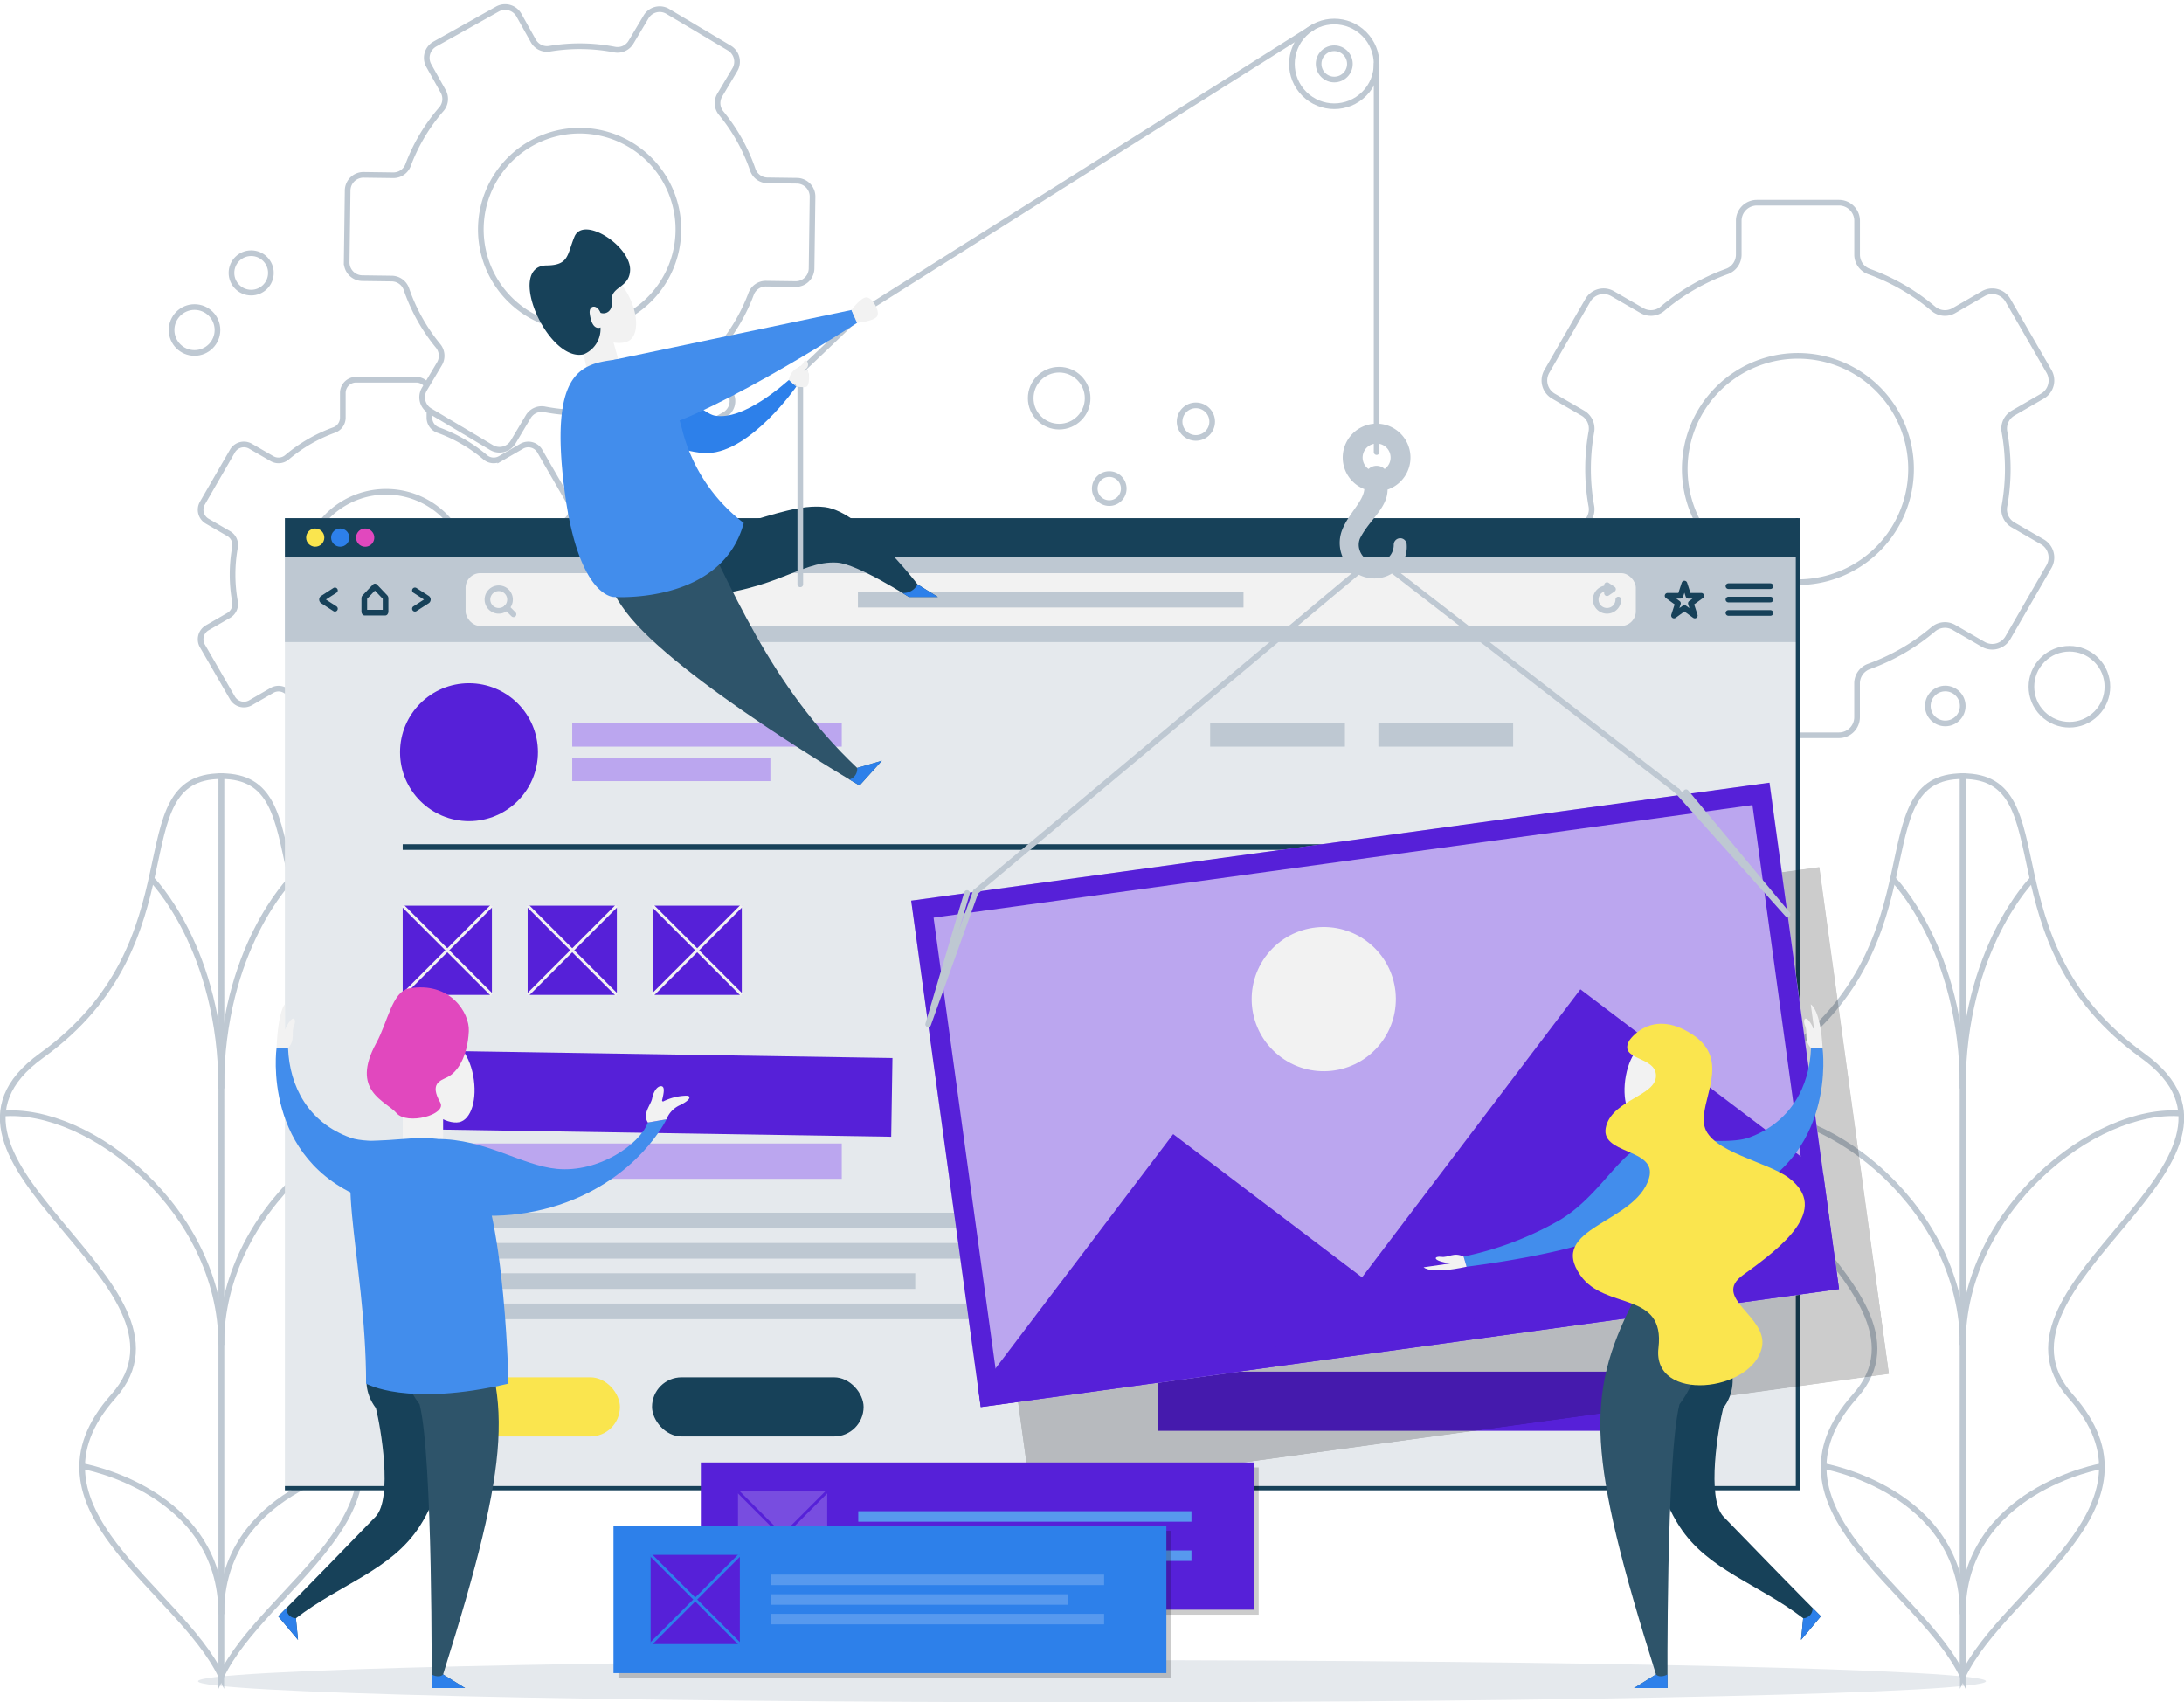 <svg xmlns="http://www.w3.org/2000/svg" xmlns:xlink="http://www.w3.org/1999/xlink" width="385.853" height="300.707" viewBox="0 0 385.853 300.707"><defs><filter id="a" x="71.145" y="242.301" width="38.38" height="11.447" filterUnits="userSpaceOnUse"><feOffset dx="1" dy="1" input="SourceAlpha"/><feGaussianBlur result="b"/><feFlood flood-opacity="0.2"/><feComposite operator="in" in2="b"/><feComposite in="SourceGraphic"/></filter><filter id="c" x="114.192" y="242.301" width="38.38" height="11.447" filterUnits="userSpaceOnUse"><feOffset dx="1" dy="1" input="SourceAlpha"/><feGaussianBlur result="d"/><feFlood flood-opacity="0.2"/><feComposite operator="in" in2="d"/><feComposite in="SourceGraphic"/></filter><filter id="e" x="73.487" y="184.597" width="84.18" height="16.215" filterUnits="userSpaceOnUse"><feOffset dx="2" dy="1" input="SourceAlpha"/><feGaussianBlur result="f"/><feFlood flood-opacity="0.2"/><feComposite operator="in" in2="f"/><feComposite in="SourceGraphic"/></filter></defs><g transform="translate(-20.146 -51.39)"><path d="M375.81,404.906c0,2.054-70.712,3.721-157.942,3.721S59.927,406.96,59.927,404.906s70.712-3.722,157.942-3.722S375.81,402.85,375.81,404.906Z" transform="translate(-4.796 -56.529)" fill="#e5e9ed"/><g transform="translate(328.296 188.497)"><g transform="translate(0)"><path d="M430.03,382.326c-7.4-15.595-36.594-29.772-19.053-49.462s-38.346-41.714-12.714-60.176c28.238-20.339,13.637-49.364,31.767-49.364Z" transform="translate(-391.417 -223.324)" fill="#fff" stroke="#bec8d2" stroke-miterlimit="10" stroke-width="1"/><path d="M435.4,382.326c7.4-15.595,36.594-29.772,19.053-49.462s38.346-41.714,12.714-60.176c-28.238-20.339-13.637-49.364-31.767-49.364Z" transform="translate(-396.783 -223.324)" fill="#fff" stroke="#bec8d2" stroke-miterlimit="10" stroke-width="1"/></g><path d="M431.981,388.289c0-21.9-24.572-26.152-24.572-26.152" transform="translate(-393.368 -240.262)" fill="none" stroke="#bec8d2" stroke-miterlimit="10" stroke-width="1"/><path d="M430.03,332.062c0-23.891-23.416-42.165-38.613-40.854" transform="translate(-391.417 -231.599)" fill="none" stroke="#bec8d2" stroke-miterlimit="10" stroke-width="1"/><path d="M433.681,281c0-24.714-12.338-37-12.338-37" transform="translate(-395.069 -225.847)" fill="none" stroke="#bec8d2" stroke-miterlimit="10" stroke-width="1"/><path d="M435.4,388.289c0-21.9,24.572-26.152,24.572-26.152" transform="translate(-396.783 -240.262)" fill="none" stroke="#bec8d2" stroke-miterlimit="10" stroke-width="1"/><path d="M435.4,332.062c0-23.891,23.417-42.165,38.613-40.854" transform="translate(-396.783 -231.599)" fill="none" stroke="#bec8d2" stroke-miterlimit="10" stroke-width="1"/><path d="M435.4,281c0-24.714,12.338-37,12.338-37" transform="translate(-396.783 -225.847)" fill="none" stroke="#bec8d2" stroke-miterlimit="10" stroke-width="1"/></g><g transform="translate(20.625 188.497)"><g transform="translate(0)"><path d="M64.6,382.326c7.4-15.595,36.594-29.772,19.053-49.462S122,291.15,96.371,272.688C68.133,252.348,82.734,223.324,64.6,223.324Z" transform="translate(-25.991 -223.324)" fill="#fff" stroke="#bec8d2" stroke-miterlimit="10" stroke-width="1"/><path d="M59.238,382.326c-7.4-15.595-36.594-29.772-19.053-49.462S1.839,291.15,27.471,272.688c28.238-20.339,13.637-49.364,31.767-49.364Z" transform="translate(-20.625 -223.324)" fill="#fff" stroke="#bec8d2" stroke-miterlimit="10" stroke-width="1"/></g><path d="M64.6,388.289c0-21.9,24.572-26.152,24.572-26.152" transform="translate(-25.991 -240.262)" fill="none" stroke="#bec8d2" stroke-miterlimit="10" stroke-width="1"/><path d="M64.6,332.062c0-23.891,23.416-42.165,38.613-40.854" transform="translate(-25.991 -231.599)" fill="none" stroke="#bec8d2" stroke-miterlimit="10" stroke-width="1"/><path d="M64.6,281c0-24.714,12.338-37,12.338-37" transform="translate(-25.991 -225.847)" fill="none" stroke="#bec8d2" stroke-miterlimit="10" stroke-width="1"/><path d="M61.189,388.289c0-21.9-24.572-26.152-24.572-26.152" transform="translate(-22.576 -240.262)" fill="none" stroke="#bec8d2" stroke-miterlimit="10" stroke-width="1"/><path d="M59.238,332.062c0-23.891-23.417-42.165-38.613-40.854" transform="translate(-20.625 -231.599)" fill="none" stroke="#bec8d2" stroke-miterlimit="10" stroke-width="1"/><path d="M62.889,281c0-24.714-12.338-37-12.338-37" transform="translate(-24.276 -225.847)" fill="none" stroke="#bec8d2" stroke-miterlimit="10" stroke-width="1"/></g><path d="M120.343,166.661a27.058,27.058,0,0,0-.433-4.818,2.32,2.32,0,0,1,1.133-2.416l3.773-2.178a2.34,2.34,0,0,0,.857-3.2l-5.3-9.189a2.341,2.341,0,0,0-3.2-.857l-3.779,2.181a2.319,2.319,0,0,1-2.659-.227,27.077,27.077,0,0,0-8.343-4.824,2.32,2.32,0,0,1-1.522-2.188v-4.355a2.342,2.342,0,0,0-2.342-2.342H87.913a2.342,2.342,0,0,0-2.342,2.342v4.355a2.319,2.319,0,0,1-1.523,2.188,27.088,27.088,0,0,0-8.343,4.824,2.319,2.319,0,0,1-2.659.227L69.269,144a2.34,2.34,0,0,0-3.2.857l-5.306,9.189a2.342,2.342,0,0,0,.857,3.2l3.773,2.178a2.319,2.319,0,0,1,1.133,2.416,27.084,27.084,0,0,0,0,9.636,2.32,2.32,0,0,1-1.133,2.417l-3.773,2.177a2.343,2.343,0,0,0-.857,3.2l5.306,9.189a2.342,2.342,0,0,0,3.2.857l3.778-2.182a2.321,2.321,0,0,1,2.659.228,27.075,27.075,0,0,0,8.343,4.823,2.32,2.32,0,0,1,1.523,2.189v4.355a2.341,2.341,0,0,0,2.342,2.341h10.61a2.341,2.341,0,0,0,2.342-2.341v-4.355a2.321,2.321,0,0,1,1.522-2.189,27.075,27.075,0,0,0,8.343-4.823,2.321,2.321,0,0,1,2.659-.228l3.779,2.182a2.342,2.342,0,0,0,3.2-.857l5.3-9.189a2.34,2.34,0,0,0-.857-3.2l-3.773-2.178a2.321,2.321,0,0,1-1.133-2.417A27.056,27.056,0,0,0,120.343,166.661Zm-25.224,14.5a14.623,14.623,0,1,1,12.6-12.6A14.63,14.63,0,0,1,95.119,181.16Z" transform="translate(-4.859 -13.781)" fill="#fff" stroke="#bec8d2" stroke-miterlimit="10" stroke-width="1"/><path d="M162.893,108.561a32.361,32.361,0,0,0,2.5-5.2,2.768,2.768,0,0,1,2.637-1.787l5.2.07a2.794,2.794,0,0,0,2.832-2.756l.172-12.661a2.8,2.8,0,0,0-2.757-2.832l-5.206-.07a2.77,2.77,0,0,1-2.588-1.859,32.326,32.326,0,0,0-5.609-10.04,2.767,2.767,0,0,1-.226-3.173l2.659-4.465a2.794,2.794,0,0,0-.971-3.831l-10.879-6.48a2.8,2.8,0,0,0-3.832.971l-2.659,4.465a2.768,2.768,0,0,1-2.9,1.313,32.3,32.3,0,0,0-11.5-.149,2.769,2.769,0,0,1-2.867-1.391L124.36,54.14a2.8,2.8,0,0,0-3.8-1.075l-11.051,6.183a2.794,2.794,0,0,0-1.075,3.8l2.538,4.537a2.767,2.767,0,0,1-.314,3.17,32.3,32.3,0,0,0-5.884,9.88,2.768,2.768,0,0,1-2.637,1.787l-5.2-.07A2.794,2.794,0,0,0,94.1,85.11l-.171,12.661a2.794,2.794,0,0,0,2.756,2.832l5.206.07a2.77,2.77,0,0,1,2.587,1.859,32.316,32.316,0,0,0,5.609,10.04,2.767,2.767,0,0,1,.226,3.173l-2.659,4.465a2.8,2.8,0,0,0,.971,3.831l10.88,6.48a2.793,2.793,0,0,0,3.831-.971L126,125.085a2.766,2.766,0,0,1,2.9-1.313,32.323,32.323,0,0,0,11.5.148,2.769,2.769,0,0,1,2.866,1.391l2.542,4.544a2.8,2.8,0,0,0,3.8,1.075l11.051-6.183a2.794,2.794,0,0,0,1.075-3.8l-2.538-4.537a2.767,2.767,0,0,1,.314-3.17A32.36,32.36,0,0,0,162.893,108.561Zm-34.717-.536a17.451,17.451,0,1,1,20.612-5.224A17.46,17.46,0,0,1,128.176,108.025Z" transform="translate(-12.535 -0.075)" fill="#fff" stroke="#bec8d2" stroke-miterlimit="10" stroke-width="1"/><path d="M433.082,139.117a37,37,0,0,0-.592-6.587,3.17,3.17,0,0,1,1.548-3.3l5.158-2.978a3.2,3.2,0,0,0,1.171-4.372l-7.252-12.562a3.2,3.2,0,0,0-4.373-1.171l-5.164,2.982a3.171,3.171,0,0,1-3.636-.312,37.052,37.052,0,0,0-11.4-6.594,3.169,3.169,0,0,1-2.082-2.99V95.276a3.2,3.2,0,0,0-3.2-3.2H388.75a3.2,3.2,0,0,0-3.2,3.2v5.954a3.17,3.17,0,0,1-2.083,2.99,37.037,37.037,0,0,0-11.4,6.594,3.171,3.171,0,0,1-3.636.312l-5.165-2.982a3.2,3.2,0,0,0-4.372,1.171l-7.253,12.562a3.2,3.2,0,0,0,1.172,4.372l5.157,2.978a3.169,3.169,0,0,1,1.548,3.3,37,37,0,0,0,0,13.172,3.172,3.172,0,0,1-1.548,3.3l-5.157,2.977a3.2,3.2,0,0,0-1.172,4.373l7.253,12.561a3.2,3.2,0,0,0,4.372,1.172l5.165-2.983a3.172,3.172,0,0,1,3.636.312,37,37,0,0,0,11.4,6.594A3.17,3.17,0,0,1,385.548,177v5.953a3.2,3.2,0,0,0,3.2,3.2h14.505a3.2,3.2,0,0,0,3.2-3.2V177a3.17,3.17,0,0,1,2.082-2.991,37,37,0,0,0,11.4-6.594,3.175,3.175,0,0,1,3.637-.312l5.164,2.983a3.2,3.2,0,0,0,4.373-1.172l7.252-12.561a3.2,3.2,0,0,0-1.171-4.372l-5.158-2.978a3.172,3.172,0,0,1-1.548-3.3A36.991,36.991,0,0,0,433.082,139.117ZM398.6,158.938a19.99,19.99,0,1,1,17.222-17.223A20,20,0,0,1,398.6,158.938Z" transform="translate(-58.215 -4.878)" fill="#fff" stroke="#bec8d2" stroke-miterlimit="10" stroke-width="1"/><g transform="translate(68.861 52.097)"><g transform="translate(1.62 90.827)"><rect width="267.307" height="171.35" fill="#e5e9ed"/><g transform="translate(0 6.864)"><rect width="267.307" height="15.026" fill="#bec8d2"/><g transform="translate(6.554 4.694)"><g transform="translate(-106.207 -184.583)" fill="none" stroke-miterlimit="10"><path d="M117.379,190.221h-3.643a.632.632,0,0,1-.558-.686v-2.35a.761.761,0,0,1,.2-.522l1.821-1.917a.481.481,0,0,1,.724,0l1.822,1.917a.761.761,0,0,1,.195.522v2.35A.632.632,0,0,1,117.379,190.221Z" stroke="none"/><path d="M 116.937 189.221 L 116.937 187.268 L 115.558 185.818 L 114.179 187.269 L 114.179 189.221 L 116.937 189.221 M 117.379 190.221 L 113.737 190.221 C 113.429 190.221 113.179 189.914 113.179 189.536 L 113.179 187.185 C 113.179 186.985 113.251 186.794 113.375 186.664 L 115.196 184.747 C 115.3 184.637 115.429 184.583 115.558 184.583 C 115.687 184.583 115.816 184.637 115.92 184.747 L 117.742 186.664 C 117.866 186.794 117.937 186.985 117.937 187.185 L 117.937 189.536 C 117.937 189.914 117.687 190.221 117.379 190.221 Z" stroke="none" fill="#174159"/></g><g transform="translate(0 1.196)"><path d="M123.94,189.191l2.1-1.354a.291.291,0,0,0,0-.538l-2.1-1.354" transform="translate(-107.52 -185.945)" fill="none" stroke="#174159" stroke-linecap="round" stroke-miterlimit="10" stroke-width="1"/><path d="M107.521,189.191l-2.1-1.354a.291.291,0,0,1,0-.538l2.1-1.354" transform="translate(-105.237 -185.945)" fill="none" stroke="#174159" stroke-linecap="round" stroke-miterlimit="10" stroke-width="1"/></g></g><g transform="translate(31.921 2.845)"><rect width="206.751" height="9.336" rx="2.603" fill="#f2f2f2"/><rect width="68.119" height="2.819" transform="translate(69.316 3.258)" fill="#bec8d2"/><g transform="translate(3.863 2.674)"><path d="M141.933,186.107a1.994,1.994,0,1,1-2.82,0A1.995,1.995,0,0,1,141.933,186.107Z" transform="translate(-138.529 -185.523)" fill="none" stroke="#bec8d2" stroke-miterlimit="10" stroke-width="1"/><line x2="1.198" y2="1.198" transform="translate(3.403 3.403)" fill="none" stroke="#bec8d2" stroke-linecap="round" stroke-miterlimit="10" stroke-width="1"/></g><g transform="translate(199.665 2.117)"><path d="M365.531,187.517a1.994,1.994,0,1,1-1.994-1.994" transform="translate(-361.543 -184.966)" fill="none" stroke="#bec8d2" stroke-linecap="round" stroke-miterlimit="10" stroke-width="1"/><path d="M363.814,184.888l1.061.717-1.061.717Z" transform="translate(-361.82 -184.888)" fill="none" stroke="#bec8d2" stroke-linecap="round" stroke-linejoin="round" stroke-width="1"/></g></g><path d="M378.978,184.573l.7,2.16h2.271l-1.837,1.335.7,2.16-1.838-1.335-1.838,1.335.7-2.16L376,186.733h2.271Z" transform="translate(-131.721 -179.888)" fill="none" stroke="#174159" stroke-linecap="round" stroke-linejoin="round" stroke-width="1"/><g transform="translate(255.031 5.144)"><line x2="7.419" fill="none" stroke="#174159" stroke-linecap="round" stroke-linejoin="round" stroke-width="1"/><line x2="7.419" transform="translate(0 2.369)" stroke-width="1" stroke="#174159" stroke-linecap="round" stroke-linejoin="round" fill="none"/><line x2="7.419" transform="translate(0 4.738)" stroke-width="1" stroke="#174159" stroke-linecap="round" stroke-linejoin="round" fill="none"/></g></g><path d="M365.079,171.418v171.35H97.772" transform="translate(-97.772 -171.418)" fill="none" stroke="#174159" stroke-miterlimit="10" stroke-width="0.75"/><rect width="267.307" height="6.864" fill="#174159"/><g transform="translate(3.749 1.824)"><circle cx="1.608" cy="1.608" r="1.608" transform="translate(0 0)" fill="#fae54e"/><circle cx="1.608" cy="1.608" r="1.608" transform="translate(4.414 0)" fill="#2d80ea"/><path d="M115.311,175.1A1.608,1.608,0,1,1,113.7,173.5,1.607,1.607,0,0,1,115.311,175.1Z" transform="translate(-103.269 -173.496)" fill="#e148be"/></g></g><g transform="translate(21.962 119.985)"><rect width="92.408" height="10.447" transform="translate(133.97 121.609)" fill="#5620d8"/><circle cx="12.18" cy="12.18" r="12.18" fill="#5620d8"/><g transform="translate(30.422 7.067)"><rect width="47.62" height="4.133" fill="#bba6ef"/><rect width="35.005" height="4.133" transform="translate(0 6.092)" fill="#bba6ef"/></g><g transform="translate(143.122 7.067)"><rect width="23.81" height="4.133" fill="#bec8d2"/><rect width="23.81" height="4.133" transform="translate(29.723)" fill="#bec8d2"/></g><line x2="225.686" transform="translate(0.468 28.937)" fill="none" stroke="#174159" stroke-miterlimit="10" stroke-width="1"/><g transform="translate(0.468 81.307)"><rect width="77.574" height="6.24" fill="#bba6ef"/><g transform="translate(0 12.223)"><rect width="107.952" height="2.763" fill="#bec8d2"/><rect width="98.523" height="2.763" transform="translate(0 5.349)" fill="#bec8d2"/><rect width="90.552" height="2.763" transform="translate(0 10.698)" fill="#bec8d2"/><rect width="107.952" height="2.763" transform="translate(0 16.047)" fill="#bec8d2"/></g></g><g transform="translate(0.468 121.609)"><g transform="matrix(1, 0, 0, 1, -71.14, -242.3)" filter="url(#a)"><rect width="37.38" height="10.447" rx="5.223" transform="translate(71.14 242.3)" fill="#fae54e"/></g><g transform="matrix(1, 0, 0, 1, -71.14, -242.3)" filter="url(#c)"><rect width="37.38" height="10.447" rx="5.223" transform="translate(114.19 242.3)" fill="#174159"/></g></g><g transform="translate(0.468 39.293)"><rect width="15.761" height="15.761" fill="#5620d8"/><line x2="15.761" y2="15.761" fill="none" stroke="#f2f2f2" stroke-miterlimit="10" stroke-width="0.5"/><line x1="15.761" y2="15.761" fill="none" stroke="#f2f2f2" stroke-miterlimit="10" stroke-width="0.5"/><g transform="translate(22.074)"><rect width="15.761" height="15.761" fill="#5620d8"/><line x2="15.761" y2="15.761" fill="none" stroke="#f2f2f2" stroke-miterlimit="10" stroke-width="0.5"/><line x1="15.761" y2="15.761" fill="none" stroke="#f2f2f2" stroke-miterlimit="10" stroke-width="0.5"/></g><g transform="translate(44.147)"><rect width="15.761" height="15.761" fill="#5620d8"/><line x2="15.761" y2="15.761" fill="none" stroke="#f2f2f2" stroke-miterlimit="10" stroke-width="0.5"/><line x1="15.761" y2="15.761" fill="none" stroke="#f2f2f2" stroke-miterlimit="10" stroke-width="0.5"/></g></g></g><g transform="matrix(1, 0, 0, 1, -48.71, -0.71)" filter="url(#e)"><rect width="81.968" height="13.912" transform="translate(73.71 184.6) rotate(0.91)" fill="#5620d8"/></g><g transform="translate(44.849)"><g transform="translate(67.416 10.58)"><g transform="translate(75.708)"><line y2="68.576" transform="translate(6.521)" fill="none" stroke="#bec8d2" stroke-linecap="round" stroke-miterlimit="10" stroke-width="1"/><path d="M320.68,156.775a1.146,1.146,0,0,0-1.107,1.184,3.073,3.073,0,0,1-2.524,3.031,3.2,3.2,0,0,1-1.1,0,2.687,2.687,0,0,1-1-.359,3.087,3.087,0,0,1-1.365-1.644,2.92,2.92,0,0,1,.026-2.176c1.626-3.271,4.869-5.354,4.869-8.629a5.984,5.984,0,1,0-4.1-.085c-.209,2.294-2.884,4.354-4.008,7.444a6.314,6.314,0,0,0,.14,4.479,6.193,6.193,0,0,0,2.894,3.19,6.008,6.008,0,0,0,4.092.514,5.666,5.666,0,0,0,3.3-2.155,5.462,5.462,0,0,0,1.07-3.609l-.007-.112A1.146,1.146,0,0,0,320.68,156.775Zm-4.134-16.726a2.469,2.469,0,0,1,1.417,4.493,2.067,2.067,0,0,0-2.84,0,2.469,2.469,0,0,1,1.423-4.488Z" transform="translate(-310.025 -72.981)" fill="#bec8d2"/></g><g transform="translate(0 87.872)"><g transform="translate(0 39.103)"><g transform="translate(8.78 14.926)" opacity="0.2"><rect width="153.053" height="90.29" transform="matrix(0.991, -0.136, 0.136, 0.991, 0, 20.839)"/><path d="M353.681,267.34,315.1,318.221l-33.364-25.3-34.383,45.34.394,2.87L399.37,320.291l-2.808-20.433Z" transform="translate(-235.449 -230.841)"/><path d="M382.422,229.726l11.337,82.492L249.089,332.1l-11.337-82.492,144.67-19.883m3-3.957L233.795,246.608l12.294,89.45,151.628-20.839-12.294-89.45Z" transform="translate(-233.795 -225.769)"/><circle cx="12.738" cy="12.738" r="12.738" transform="translate(54.983 40.175) rotate(-51.193)"/></g><rect width="153.053" height="90.29" transform="matrix(0.991, -0.136, 0.136, 0.991, 0, 20.839)" fill="#bba6ef"/><path d="M343.681,250.34,305.1,301.221l-33.364-25.3-34.383,45.34.394,2.87L389.37,303.291l-2.808-20.433Z" transform="translate(-225.449 -213.841)" fill="#5620d8"/><g transform="translate(0)"><path d="M372.422,212.726l11.337,82.492L239.089,315.1l-11.337-82.492,144.67-19.883m3-3.957L223.795,229.608l12.294,89.45,151.628-20.839-12.294-89.45Z" transform="translate(-223.795 -208.769)" fill="#5620d8"/></g><g transform="translate(54.983 20.323)"><circle cx="12.738" cy="12.738" r="12.738" transform="translate(0 19.852) rotate(-51.193)" fill="#f2f2f2"/></g></g><path d="M234.075,230.931l-6.861,23.2,8.4-23.409" transform="translate(-224.212 -172.345)" fill="none" stroke="#bec8d2" stroke-linecap="round" stroke-linejoin="round" stroke-width="1"/><path d="M379.5,210.658l17.929,21.554-19.471-21.766" transform="translate(-242.605 -169.871)" fill="none" stroke="#bec8d2" stroke-linecap="round" stroke-linejoin="round" stroke-width="1"/><path d="M360.731,204.807l-50.691-39.268a3.09,3.09,0,0,0-4.983-.09l-68.272,57.157" transform="translate(-225.38 -164.232)" fill="none" stroke="#bec8d2" stroke-linecap="round" stroke-linejoin="round" stroke-width="1"/></g></g><g transform="translate(131.583)"><circle cx="7.481" cy="7.481" r="7.481" transform="translate(0 10.58) rotate(-45)" fill="none" stroke="#bec8d2" stroke-linecap="round" stroke-miterlimit="10" stroke-width="1"/><circle cx="2.762" cy="2.762" r="2.762" transform="translate(7.818 7.818)" fill="none" stroke="#bec8d2" stroke-linecap="round" stroke-miterlimit="10" stroke-width="1"/></g><g transform="translate(157.949 176.71)"><g transform="translate(39.129 52.617)"><path d="M372.974,329.166c-2.868,13.047-1.76,29.814,4.583,39.608,5,7.726,13.911,10.113,21.848,16.222l-.369,3.821,3.5-4.173s-4.4-4.373-17.185-17.574c-3.127-3.23-.892-16-.077-19.193,3.974-5.3-.014-10.841-2.644-18.712Z" transform="translate(-371.477 -329.166)" fill="#174159"/><path d="M403.235,392.5l-.369,3.821,3.5-4.173-1.479-1.486A1.694,1.694,0,0,1,403.235,392.5Z" transform="translate(-375.307 -336.669)" fill="#2d80ea"/></g><g transform="translate(31.223 52.617)"><path d="M368.208,329.166c-8.381,16.538-8.036,27.14,4.095,65.751l-3.874,2.4h5.907s-.252-40.813,2.122-50.115c3.974-5.3,4.033-10.167,1.4-18.037Z" transform="translate(-362.473 -329.166)" fill="#2e546a"/><path d="M369.257,406.456h5.907v-2.4s-1.27.747-2.033,0Z" transform="translate(-363.301 -338.304)" fill="#2d80ea"/></g><path d="M377.886,284.563c-1.473,4.51-5.627,6.71-7.791,6.3s-3.288-4.095-2.51-8.238,3.141-6.5,5.327-6.767C376.042,275.475,379.931,278.3,377.886,284.563Z" transform="translate(-331.843 -270.041)" fill="#f2f2f2"/><rect width="4.068" height="10.21" transform="translate(41.053 15.768)" fill="#f2f2f2"/><path d="M373.251,296.053c-5.339.972-8.93,9.732-9.458,12.868-.313,1.86-.108,3.668,1.956,7.285,2.874,5.037,2.6,8.9,2.6,8.9h13.38c0-4,2.573-8.49,4.09-14.729S382.309,294.4,373.251,296.053Z" transform="translate(-331.396 -272.486)" fill="#2d80ea"/><g transform="translate(46.431)"><path d="M379.794,294.083c-.018,0,7.76.935,10.956-.2,7.532-2.686,10.8-9.159,11.057-15.832h2.038s2.73,19.7-15.911,26.738Z" transform="translate(-379.794 -270.312)" fill="#428dec"/><path d="M404.7,276.972c-1.359-1.5-.5-2.733-1.038-3.913s.12-2.529,1.6.692l-.614-4.514s1.764.883,2.091,7.735Z" transform="translate(-382.683 -269.237)" fill="#f2f2f2"/></g><g transform="translate(0 24.519)"><path d="M369.4,297.254c4,.784,3.508,8.019-1.062,12.207-4.312,3.953-16.481,7.412-32.857,9.529l-.532-1.8a57.371,57.371,0,0,0,17.13-6.523C360.057,305.83,363.638,296.123,369.4,297.254Z" transform="translate(-327.891 -297.163)" fill="#428dec"/><path d="M333.972,319.934c-1.755-.83-2.685.231-3.929.048s-1.858.662,1.539,1.172l-4.672.675s1.1,1.3,7.594-.1Z" transform="translate(-326.91 -299.903)" fill="#f2f2f2"/></g><path d="M366.936,276.078c-2.056,3.6,4.694,2.717,4.694,6.246s-7.4,4.184-8.774,8.789c-1.572,5.259,9.156,3.858,7.541,9.315-2.374,8.019-18.075,8.689-12.1,17.187,4.353,6.188,14.972,2.666,13.773,12.774-1.164,9.811,16.751,7.834,18.293-.212,1.025-5.351-8.963-8.6-3.371-12.642,6.845-4.943,15.5-11.567,8.1-17.174-3.744-2.834-13.871-4.591-14.9-9.143s4.955-11.544-2.158-16.2C370.742,270.247,366.936,276.078,366.936,276.078Z" transform="translate(-330.576 -269.713)" fill="#fae54e"/></g><g transform="translate(0 4.181)"><g transform="translate(14.681 84.605)"><path d="M163.731,154.954s3.5,14.232,10.933,14.232c17.036,0,21.907-6.522,28.724-6.072,3.616.239,12.679,6.072,12.679,6.072h5.115l-3.593-2.236s-9.806-12.846-16.377-13.641c-8.322-1.008-19.345,7.249-25.256,1.645Z" transform="translate(-163.731 -153.223)" fill="#174159"/><path d="M223.181,171.094l-1.142-.714a2.789,2.789,0,0,0,2.665-1.522l3.593,2.236Z" transform="translate(-170.846 -155.13)" fill="#2d80ea"/></g><path d="M291.959,56.859l-79.106,49.9-11.373,10.837v37.6" transform="translate(-153.656 -56.859)" fill="none" stroke="#bec8d2" stroke-linecap="round" stroke-miterlimit="10" stroke-width="1"/><g transform="translate(10.542 58.791)"><path d="M199.2,127.381c.706-1.2,2.335-3.541,3.149-1.986.515.983.307,2.72-.162,2.893a9.972,9.972,0,0,1-1.686.282Z" transform="translate(-163.919 -123.95)" fill="#bec8d2"/><path d="M161.011,124.962c6.48-3.656,16.977,8.047,20.157,8.651,5.142.975,12.475-5.78,13.126-6.307l1.3,1.189s-8.028,11.518-15.622,11.735S152.742,129.627,161.011,124.962Z" transform="translate(-159.017 -123.874)" fill="#2d80ea"/><path d="M199.2,127.252a2.669,2.669,0,0,1,1.542-2.128c1.23-.66.971-1.3,1.383-1.3s.846,1.194-.195,1.615a2.768,2.768,0,0,1-1.8,2.668Z" transform="translate(-163.919 -123.821)" fill="#f2f2f2"/><path d="M202.486,125.467c.054.451-.442.382-.923.362-.649-.028-1.31-.125-1.2.724.173,1.334-.025,2.088.617,2.12s1.086.176,1.506-.047S203.128,126.479,202.486,125.467Z" transform="translate(-164.06 -124.022)" fill="#f2f2f2"/></g><g transform="translate(13.284 82.664)"><path d="M176.389,151.011c8.37,16.511,14.838,33.442,30.339,48.1l4.37-1.27-3.947,4.384s-32.415-18.966-41.212-30.6c-3.968-5.292-4.963-9.093-2.337-16.951Z" transform="translate(-162.14 -151.011)" fill="#2e546a"/><path d="M213.156,208.727l3.947-4.384-4.37,1.27a1.92,1.92,0,0,1-1.366,2.048Z" transform="translate(-168.147 -157.518)" fill="#2d80ea"/></g><path d="M157.054,114.584c2.414,3.6,6.613,4.5,8.415,3.61s1.875-4.416.164-7.867-4.375-4.932-6.364-4.629C156.42,106.134,153.7,109.585,157.054,114.584Z" transform="translate(-148.046 -62.814)" fill="#f2f2f2"/><path d="M158.562,125.76l5.727-1.616-2.533-8.979-6.2-3.578Z" transform="translate(-148.052 -63.537)" fill="#f2f2f2"/><path d="M162.628,123.69c-6.067.766-11.288,2.491-8.712,22.854,2.416,19.1,8.712,19.03,8.712,19.03s19.113,1.349,22.978-13.073a29.949,29.949,0,0,1-10.764-16.059C172.3,126.1,167.315,123.1,162.628,123.69Z" transform="translate(-147.77 -65.005)" fill="#428dec"/><g transform="translate(10.166 47.641)"><path d="M163.28,122.475l42.011-8.814.992,2.277s-28.93,18.768-39.036,19.418S155.967,124.672,163.28,122.475Z" transform="translate(-158.589 -111.431)" fill="#428dec"/><path d="M211.781,113.351s1.749-2.383,2.754-2.222,2.333,2.454,1.77,3.338-3.532,1.162-3.532,1.162Z" transform="translate(-165.079 -111.121)" fill="#f2f2f2"/></g><path d="M156.561,119.517a4.834,4.834,0,0,0,2.976-4.753s-1.475.77-1.9-2.433c-.195-1.465,1.244-1.759,1.907-.146.926.341,2.176-.291,1.984-1.99-.309-2.749,3.119-2.287,3.242-5.537.16-4.212-8.242-9.75-9.838-5.908-1.3,3.14-.919,5.025-4.9,5.064C142.708,103.887,150.206,120.986,156.561,119.517Z" transform="translate(-147.01 -61.813)" fill="#174159"/></g></g><g transform="translate(0 173.711)"><g transform="translate(0 2.999)"><g transform="translate(0.438 52.617)"><path d="M125.985,329.166c2.868,13.047,1.76,29.814-4.583,39.608-5,7.726-13.911,10.113-21.847,16.222l.368,3.821-3.5-4.173s4.4-4.373,17.185-17.574c3.128-3.23.892-16,.078-19.193-3.975-5.3.013-10.841,2.644-18.712Z" transform="translate(-96.426 -329.166)" fill="#174159"/><path d="M99.555,392.5l.368,3.821-3.5-4.173,1.479-1.486A1.694,1.694,0,0,0,99.555,392.5Z" transform="translate(-96.426 -336.669)" fill="#2d80ea"/></g><g transform="translate(22.205 52.617)"><path d="M132.677,329.166c8.381,16.538,8.036,27.14-4.095,65.751l3.874,2.4h-5.907s.252-40.813-2.122-50.115c-3.974-5.3-4.033-10.167-1.4-18.037Z" transform="translate(-121.218 -329.166)" fill="#2e546a"/><path d="M133.2,406.456H127.29v-2.4s1.27.747,2.033,0Z" transform="translate(-121.959 -338.304)" fill="#2d80ea"/></g><path d="M123.845,284.563c1.472,4.51,5.626,6.71,7.79,6.3s3.289-4.095,2.511-8.238-3.142-6.5-5.328-6.767C125.688,275.475,121.8,278.3,123.845,284.563Z" transform="translate(-99.264 -270.041)" fill="#f2f2f2"/><rect width="7.14" height="10.21" transform="translate(29.57 25.978) rotate(180)" fill="#f2f2f2"/><path d="M120.119,294.083c.018,0-7.76.935-10.956-.2-7.532-2.686-10.8-9.159-11.057-15.832H96.068s-2.73,19.7,15.911,26.738Z" transform="translate(-95.927 -270.312)" fill="#428dec"/><path d="M98.125,276.972c1.36-1.5.5-2.733,1.038-3.913s-.12-2.529-1.6.692l0-4.514s-1.152.883-1.479,7.735Z" transform="translate(-95.947 -269.237)" fill="#f2f2f2"/></g><path d="M130.295,297.717c-4.961-2.461-7.034-1.435-15.326-1.081s-1.245,20.362-1.245,42.882c0,0,7.209,4.185,25.154,0C138.878,339.519,138.175,301.626,130.295,297.717Z" transform="translate(-97.758 -269.518)" fill="#428dec"/><path d="M127.224,286.148c1.233,2.168-5.845,4.062-7.727,1.882s-8.23-3.887-3.567-12.384c2.03-3.7,2.8-9.123,5.81-9.645,7.226-1.253,10.7,4.3,10.537,7.564-.226,4.515-1.983,7.23-3.8,8.124C127.239,282.3,125.31,282.779,127.224,286.148Z" transform="translate(-98.164 -265.821)" fill="#e148be"/><g transform="translate(24.516 17.454)"><path d="M127.778,295.845c8.6-.041,14.974,4.687,21.255,5.279,7.31.69,14.585-4.276,16.05-8.192l3.285-.57s-4.98,10.518-19.015,15.129c-7.054,2.317-15.68,2.675-20.907.269S121.744,295.873,127.778,295.845Z" transform="translate(-123.851 -286.513)" fill="#428dec"/><path d="M170.764,292.119c-1.035-1.539.538-3.119.756-4.272s.812-2,1.385-2.126c.976-.207.684,1.154.37,2.456a.169.169,0,0,0,.232.2,9.6,9.6,0,0,1,4.218-1c.514.052.831.613-1.246,1.651a4.508,4.508,0,0,0-2.429,2.526Z" transform="translate(-129.532 -285.7)" fill="#f2f2f2"/></g></g></g><g transform="translate(143.966 309.729)"><g transform="translate(0.878 0.878)" opacity="0.2"><rect width="97.678" height="26.012"/><rect width="15.761" height="15.761" transform="translate(6.562 5.125)"/><line x2="15.761" y2="15.761" transform="translate(6.562 5.125)" fill="none" stroke="#000" stroke-miterlimit="10" stroke-width="0.5"/><line x1="15.761" y2="15.761" transform="translate(6.562 5.125)" fill="none" stroke="#000" stroke-miterlimit="10" stroke-width="0.5"/><rect width="58.867" height="1.854" transform="translate(27.811 8.613)"/><rect width="58.867" height="1.854" transform="translate(27.811 15.546)"/><rect width="52.519" height="1.854" transform="translate(27.811 12.079)"/></g><rect width="97.678" height="26.012" fill="#5620d8"/><g transform="translate(6.562 5.125)"><rect width="15.761" height="15.761" fill="#784de0"/><line x2="15.761" y2="15.761" fill="none" stroke="#5620d8" stroke-miterlimit="10" stroke-width="0.5"/><line x1="15.761" y2="15.761" fill="none" stroke="#5620d8" stroke-miterlimit="10" stroke-width="0.5"/><rect width="58.867" height="1.854" transform="translate(21.249 3.487)" fill="#5799ee"/><rect width="58.867" height="1.854" transform="translate(21.249 10.42)" fill="#5799ee"/><rect width="52.519" height="1.854" transform="translate(21.249 6.954)" fill="#5799ee"/></g></g><g transform="translate(128.532 320.93)"><g transform="translate(0.878 0.878)" opacity="0.2"><rect width="97.678" height="26.012"/><rect width="15.761" height="15.761" transform="translate(6.562 5.125)"/><line x2="15.761" y2="15.761" transform="translate(6.562 5.125)" fill="none" stroke="#000" stroke-miterlimit="10" stroke-width="0.5"/><line x1="15.761" y2="15.761" transform="translate(6.562 5.125)" fill="none" stroke="#000" stroke-miterlimit="10" stroke-width="0.5"/><rect width="58.867" height="1.854" transform="translate(27.811 8.613)"/><rect width="58.867" height="1.854" transform="translate(27.811 15.545)"/><rect width="52.519" height="1.854" transform="translate(27.811 12.079)"/></g><rect width="97.678" height="26.012" fill="#2d80ea"/><g transform="translate(6.562 5.125)"><rect width="15.761" height="15.761" fill="#5620d8"/><line x2="15.761" y2="15.761" fill="none" stroke="#2d80ea" stroke-miterlimit="10" stroke-width="0.5"/><line x1="15.761" y2="15.761" fill="none" stroke="#2d80ea" stroke-miterlimit="10" stroke-width="0.5"/><rect width="58.867" height="1.854" transform="translate(21.249 3.487)" fill="#5799ee"/><rect width="58.867" height="1.854" transform="translate(21.249 10.42)" fill="#5799ee"/><rect width="52.519" height="1.854" transform="translate(21.249 6.954)" fill="#5799ee"/></g></g><circle cx="2.563" cy="2.563" r="2.563" transform="translate(213.557 135.132)" fill="#fff" stroke="#bec8d2" stroke-miterlimit="10" stroke-width="1"/><circle cx="5.029" cy="5.029" r="5.029" transform="translate(202.241 116.699)" fill="#fff" stroke="#bec8d2" stroke-miterlimit="10" stroke-width="1"/><circle cx="2.879" cy="2.879" r="2.879" transform="translate(228.547 122.993)" fill="#fff" stroke="#bec8d2" stroke-miterlimit="10" stroke-width="1"/><circle cx="4.055" cy="4.055" r="4.055" transform="translate(50.458 105.63)" fill="#fff" stroke="#bec8d2" stroke-miterlimit="10" stroke-width="1"/><circle cx="3.484" cy="3.484" r="3.484" transform="translate(61.04 96.115)" fill="#fff" stroke="#bec8d2" stroke-miterlimit="10" stroke-width="1"/><circle cx="3.085" cy="3.085" r="3.085" transform="translate(360.739 173.015)" fill="#fff" stroke="#bec8d2" stroke-miterlimit="10" stroke-width="1"/><circle cx="6.71" cy="6.71" r="6.71" transform="translate(376.263 172.699) rotate(-45)" fill="#fff" stroke="#bec8d2" stroke-miterlimit="10" stroke-width="1"/></g></svg>